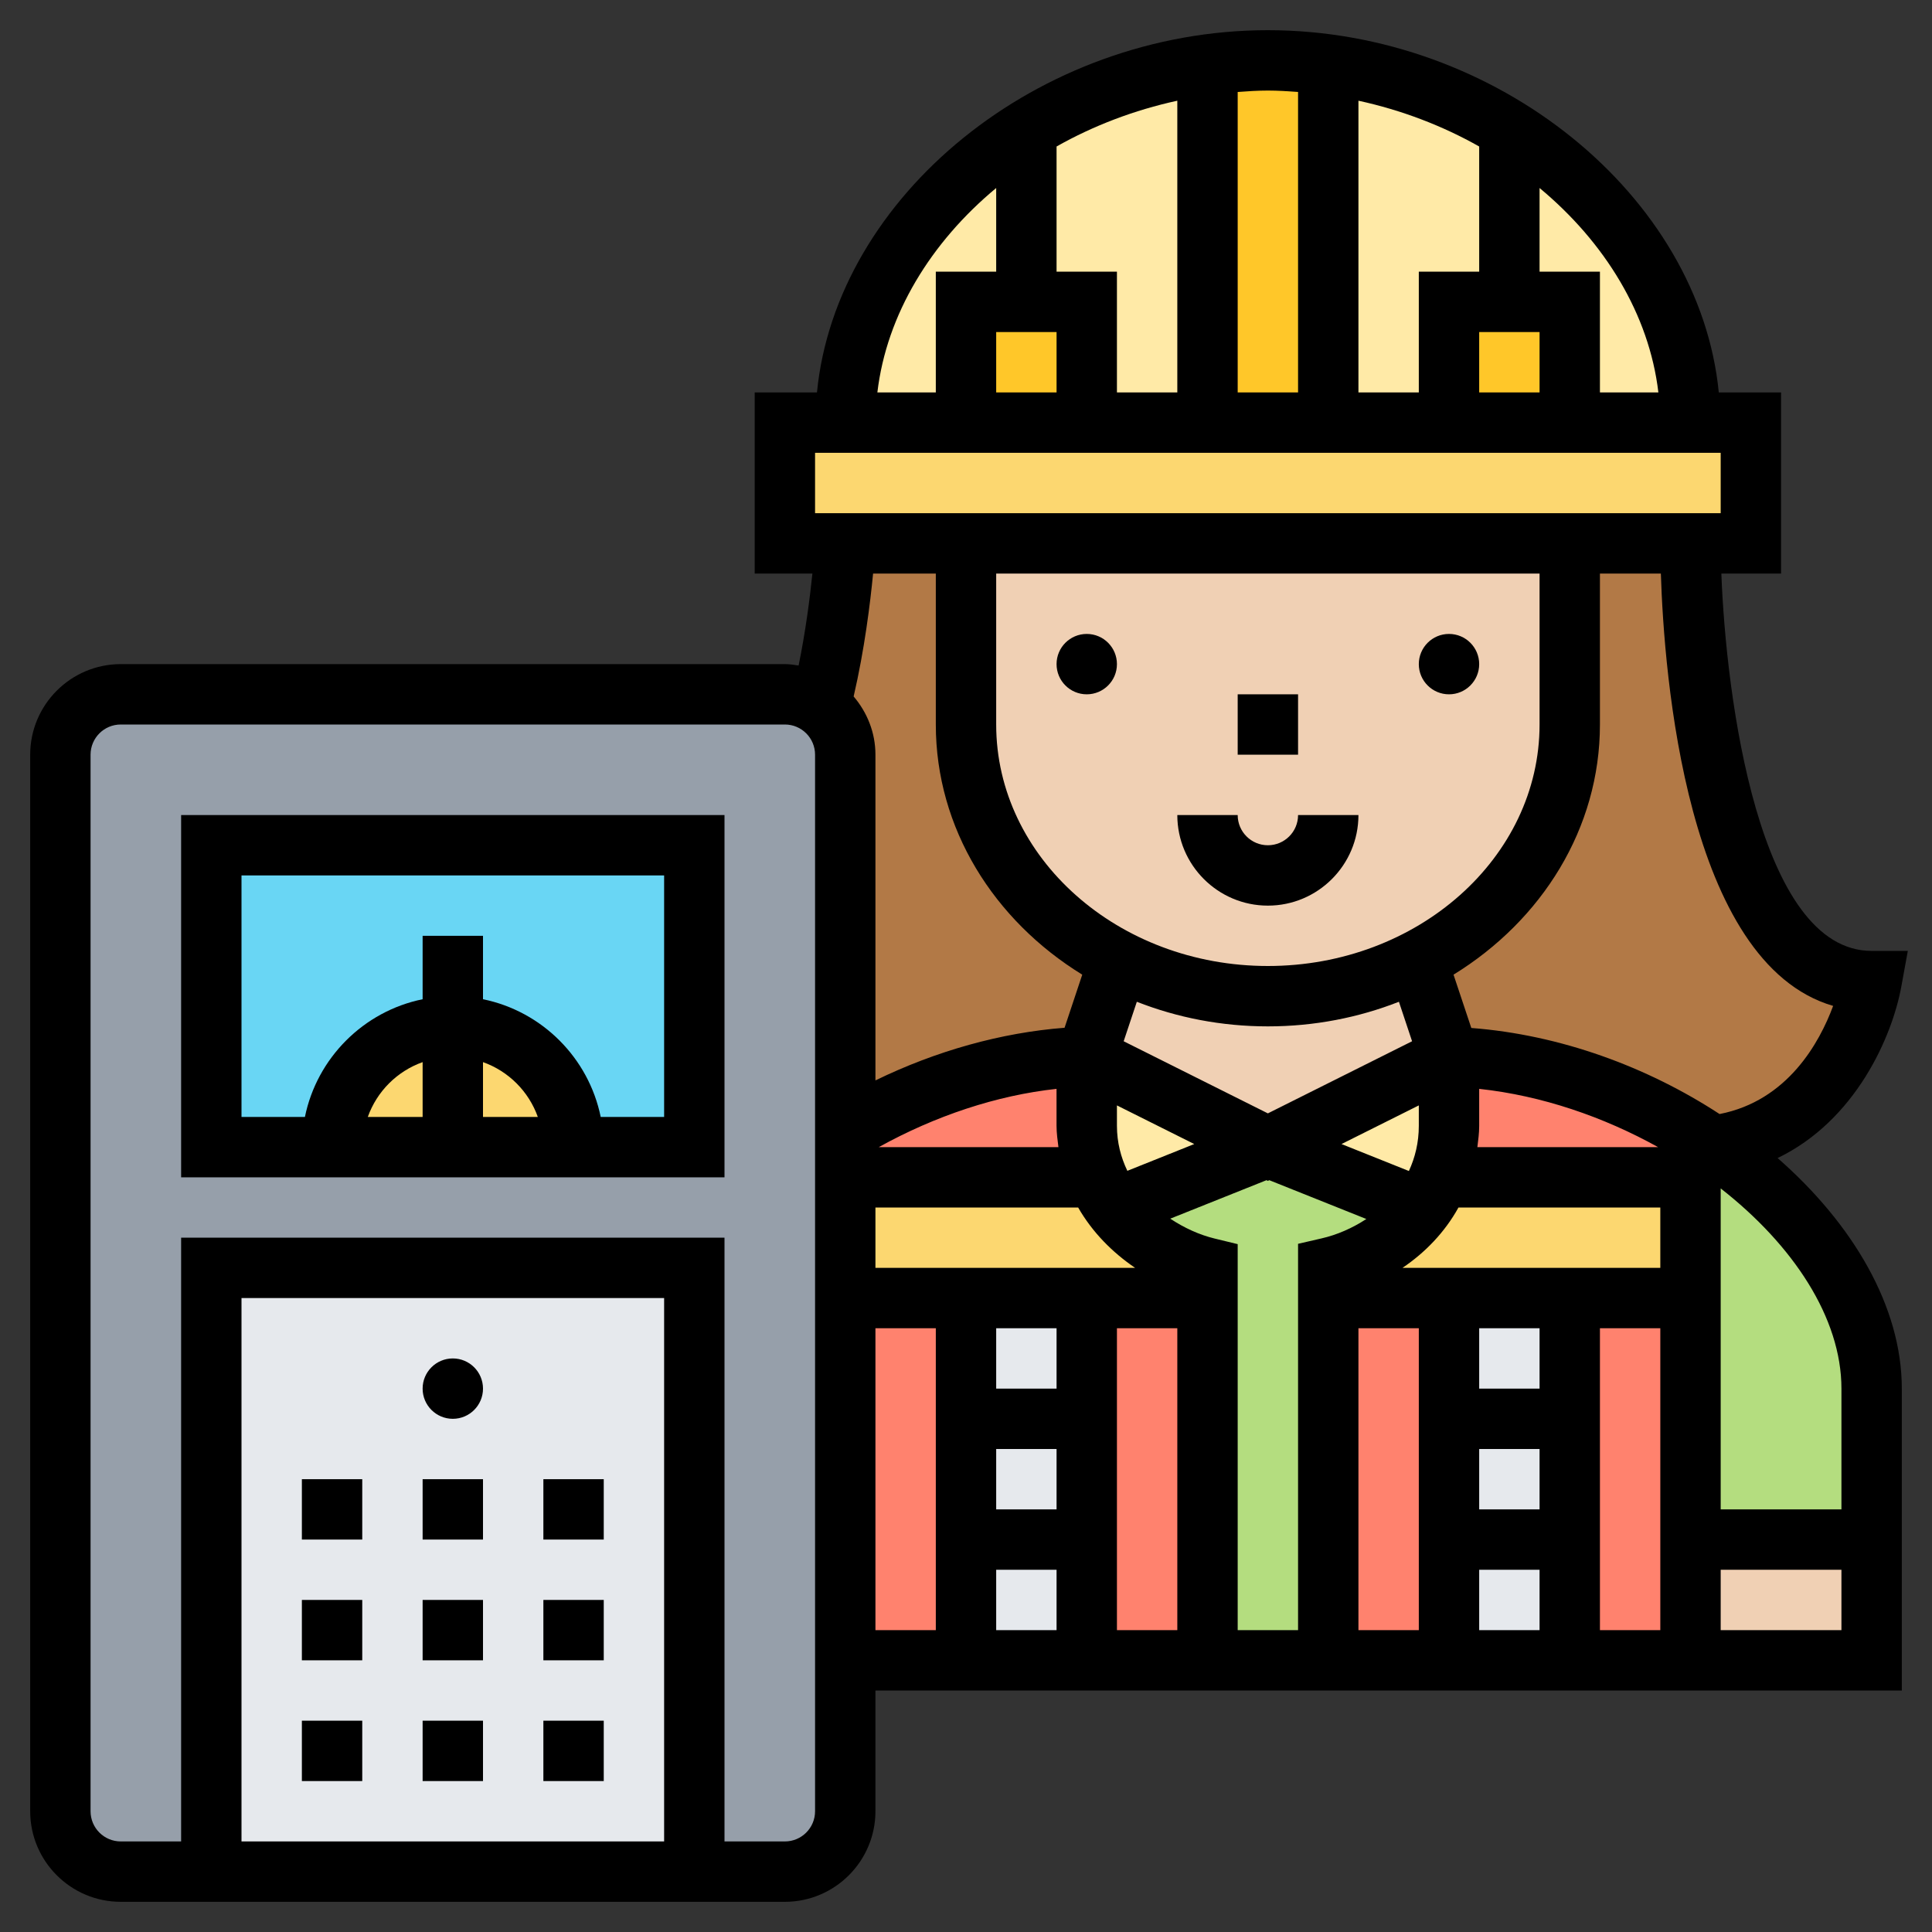 <svg id="Layer_6" enable-background="new 0 0 64 64" height="512" viewBox="0 0 64 64" width="512" xmlns="http://www.w3.org/2000/svg"><rect x="0" y="0" width="64" height="64" fill="#333333" stroke="none"/><path d="m56.77 37.95c3.09 2.11 5.23 5.1 5.23 8.05v5h-6v-8-4-1c.27 0 .53-.02.77-.05z" fill="#b4dd7f"/><path d="m42 38 5 2 .08.06c-.75.99-1.88 1.66-3.08 1.94v1 12h-4v-12-1c-1.14-.28-2.29-.96-3.06-1.96l.06-.04z" fill="#b4dd7f"/><path d="m56 51h6v4h-6z" fill="#f0d0b4"/><g fill="#ff826e"><path d="m32 51v4h-4v-12h4v4z"/><path d="m40 43v12h-4v-4-4-4z"/><path d="m48 51v4h-4v-12h4v4z"/><path d="m56 51v4h-4v-4-4-4h4z"/></g><path d="m36.94 40.04c.77 1 1.92 1.68 3.06 1.96v1h-4-4-4v-4h8l.3-.1c.16.42.38.8.64 1.14z" fill="#fcd770"/><path d="m44 42c1.2-.28 2.33-.95 3.08-1.94.27-.35.48-.74.63-1.16l.29.1h8v4h-4-4-4z" fill="#fcd770"/><path d="m48 43v4 4 4h4v-4-4-4z" fill="#e6e9ed"/><path d="m32 43v4 4 4h4v-4-4-4z" fill="#e6e9ed"/><path d="m36 37.29c0 .58.11 1.12.3 1.61l-.3.1h-8v-1.54c2.36-1.43 5.18-2.38 8-2.46z" fill="#ff826e"/><path d="m48 35c3.13.09 6.27 1.23 8.77 2.95-.24.03-.5.05-.77.05v1h-8l-.29-.1c.19-.49.29-1.03.29-1.61z" fill="#ff826e"/><path d="m48 35v2.29c0 .58-.1 1.12-.29 1.61-.15.42-.36.81-.63 1.16l-.08-.06-5-2z" fill="#ffeaa7"/><path d="m42 38-5 2-.06.04c-.26-.34-.48-.72-.64-1.14-.19-.49-.3-1.03-.3-1.61v-2.29z" fill="#ffeaa7"/><path d="m37.09 31.83-.09.17-1 3c-2.82.08-5.64 1.03-8 2.46v-12.46c0-.66-.33-1.26-.83-1.62.67-2.56.83-5.38.83-5.38h4v6c0 3.36 2.05 6.3 5.09 7.83z" fill="#b27946"/><path d="m62 32.5s-.9 4.92-5.23 5.45c-2.5-1.72-5.64-2.86-8.77-2.95l-1-3-.09-.17c3.04-1.53 5.09-4.47 5.09-7.83v-6h4s0 14.5 6 14.5z" fill="#b27946"/><path d="m47 32 1 3-6 3-6-3 1-3 .09-.17c1.45.75 3.13 1.17 4.91 1.17s3.46-.42 4.91-1.17z" fill="#f0d0b4"/><path d="m32 18h20v6c0 3.36-2.05 6.3-5.09 7.83-1.45.75-3.13 1.17-4.91 1.17s-3.46-.42-4.91-1.17c-3.04-1.53-5.09-4.47-5.09-7.83z" fill="#f0d0b4"/><path d="m40 2.14v11.86h-4v-4h-2v-5.7c1.79-1.11 3.85-1.87 6-2.16z" fill="#ffeaa7"/><path d="m32 10v4h-4c0-3.99 2.47-7.52 6-9.7v5.7z" fill="#ffeaa7"/><path d="m50 4.3c3.53 2.18 6 5.71 6 9.7h-4v-4h-2z" fill="#ffeaa7"/><path d="m50 4.3v5.7h-2v4h-4v-11.86c2.15.29 4.21 1.05 6 2.16z" fill="#ffeaa7"/><path d="m58 14v4h-2-4-20-4-2v-4h2 4 4 4 4 4 4 4z" fill="#fcd770"/><path d="m44 2.14v11.86h-4v-11.86c.66-.09 1.33-.14 2-.14s1.34.05 2 .14z" fill="#ffc729"/><path d="m36 10v4h-4v-4h2z" fill="#ffc729"/><path d="m52 10v4h-4v-4h2z" fill="#ffc729"/><path d="m27.17 23.38c-.33-.24-.73-.38-1.17-.38h-22c-1.1 0-2 .9-2 2v35c0 1.1.9 2 2 2h22c1.1 0 2-.9 2-2v-5-12-4-1.54-12.46c0-.66-.33-1.26-.83-1.62z" fill="#969faa"/><path d="m23 42v20h-16v-20z" fill="#e6e9ed"/><path d="m7 28h16v10h-4c0-2.21-1.79-4-4-4s-4 1.79-4 4h-4z" fill="#69d6f4"/><path d="m19 38h-4v-4c2.21 0 4 1.79 4 4z" fill="#fcd770"/><path d="m15 34v4h-4c0-2.21 1.79-4 4-4z" fill="#fcd770"/><path d="m58.885 38.362c2.585-1.244 3.797-4.023 4.099-5.683l.215-1.179h-1.199c-3.738 0-4.823-8.404-4.978-12.5h1.978v-6h-2.063c-.634-6.498-7.335-12-14.937-12s-14.303 5.502-14.937 12h-2.063v6h1.912c-.08.777-.221 1.893-.457 3.046-.15-.023-.299-.046-.455-.046h-22c-1.654 0-3 1.346-3 3v35c0 1.654 1.346 3 3 3h22c1.654 0 3-1.346 3-3v-4h34v-10c0-2.722-1.626-5.461-4.115-7.638zm-23.885 5.638v2h-2v-2zm0 6h-2v-2h2zm-2 2h2v2h-2zm4-8h2v10h-2zm-8-2v-2h6.715c.471.822 1.138 1.491 1.888 2zm6.062-4h-5.951c1.868-1.035 3.903-1.715 5.888-1.93v1.224c.001.245.034.475.063.706zm-2.062-19h18v5c0 4.411-4.037 8-9 8s-9-3.589-9-8zm16 18.294v-1.224c2.076.223 4.122.928 5.926 1.93h-5.986c.028-.231.06-.46.06-.706zm-7-3.294c1.541 0 3.008-.292 4.341-.815l.436 1.308-4.777 2.389-4.777-2.389.436-1.308c1.333.523 2.8.815 4.341.815zm-4.655 4.785c-.213-.444-.345-.939-.345-1.491v-.676l2.561 1.28zm9.655-2.167v.676c0 .558-.125 1.055-.329 1.497l-2.232-.893zm1.314 3.382h6.686v2h-8.541c.747-.505 1.398-1.174 1.855-2zm2.686 10h-2v-2h2zm0-6v2h-2v-2zm-2 8h2v2h-2zm4-8h2v10h-2zm7.725-10.678c-.45 1.216-1.51 3.144-3.762 3.582-2.398-1.566-5.28-2.626-8.224-2.851l-.589-1.766c2.924-1.799 4.85-4.842 4.85-8.287v-5h2.018c.106 3.336.838 12.899 5.707 14.322zm-5.789-20.322h-1.936v-4h-2v-2.772c2.162 1.795 3.63 4.184 3.936 6.772zm-7.936-4v4h-2v-9.664c1.428.311 2.78.827 4 1.517v4.147zm2 2h2v2h-2zm-6-7.954v9.954h-2v-9.954c.332-.024.664-.046 1-.046s.668.022 1 .046zm-8 7.954v2h-2v-2zm0-2v-4.147c1.22-.69 2.572-1.206 4-1.517v9.664h-2v-4zm-2-2.772v2.772h-2v4h-1.936c.306-2.588 1.774-4.977 3.936-6.772zm-6 8.772h30v2h-30zm4 4v5c0 3.445 1.926 6.488 4.851 8.287l-.586 1.759c-2.096.162-4.253.764-6.265 1.744v-10.79c0-.738-.278-1.406-.722-1.929.362-1.558.552-3.114.644-4.071zm-9 42h-14v-18h14zm5-1c0 .552-.448 1-1 1h-2v-20h-18v20h-2c-.552 0-1-.448-1-1v-35c0-.552.448-1 1-1h22c.552 0 1 .448 1 1zm2-16h2v10h-2zm14-2.797v12.797h-2v-12.786l-.765-.186c-.499-.121-1.005-.35-1.469-.658l3.188-1.275.046.023.046-.023 3.216 1.286c-.463.303-.972.526-1.486.643zm2 2.797h2v10h-2zm12 10v-2h4v2zm4-4h-4v-10.632c2.394 1.87 4 4.283 4 6.632z"/><path d="m10 49h2v2h-2z"/><path d="m14 49h2v2h-2z"/><path d="m18 49h2v2h-2z"/><path d="m10 53h2v2h-2z"/><path d="m14 53h2v2h-2z"/><path d="m18 53h2v2h-2z"/><path d="m10 57h2v2h-2z"/><path d="m14 57h2v2h-2z"/><path d="m18 57h2v2h-2z"/><path d="m6 39h18v-12h-18zm10-3.816c.847.302 1.514.969 1.816 1.816h-1.816zm-2 1.816h-1.816c.302-.847.969-1.514 1.816-1.816zm-6-8h14v8h-2.101c-.399-1.956-1.943-3.5-3.899-3.899v-2.101h-2v2.101c-1.956.399-3.5 1.943-3.899 3.899h-2.101z"/><circle cx="15" cy="46" r="1"/><path d="m41 23h2v2h-2z"/><path d="m42 30c1.654 0 3-1.346 3-3h-2c0 .552-.448 1-1 1s-1-.448-1-1h-2c0 1.654 1.346 3 3 3z"/><circle cx="48" cy="22" r="1"/><circle cx="36" cy="22" r="1"/></svg>